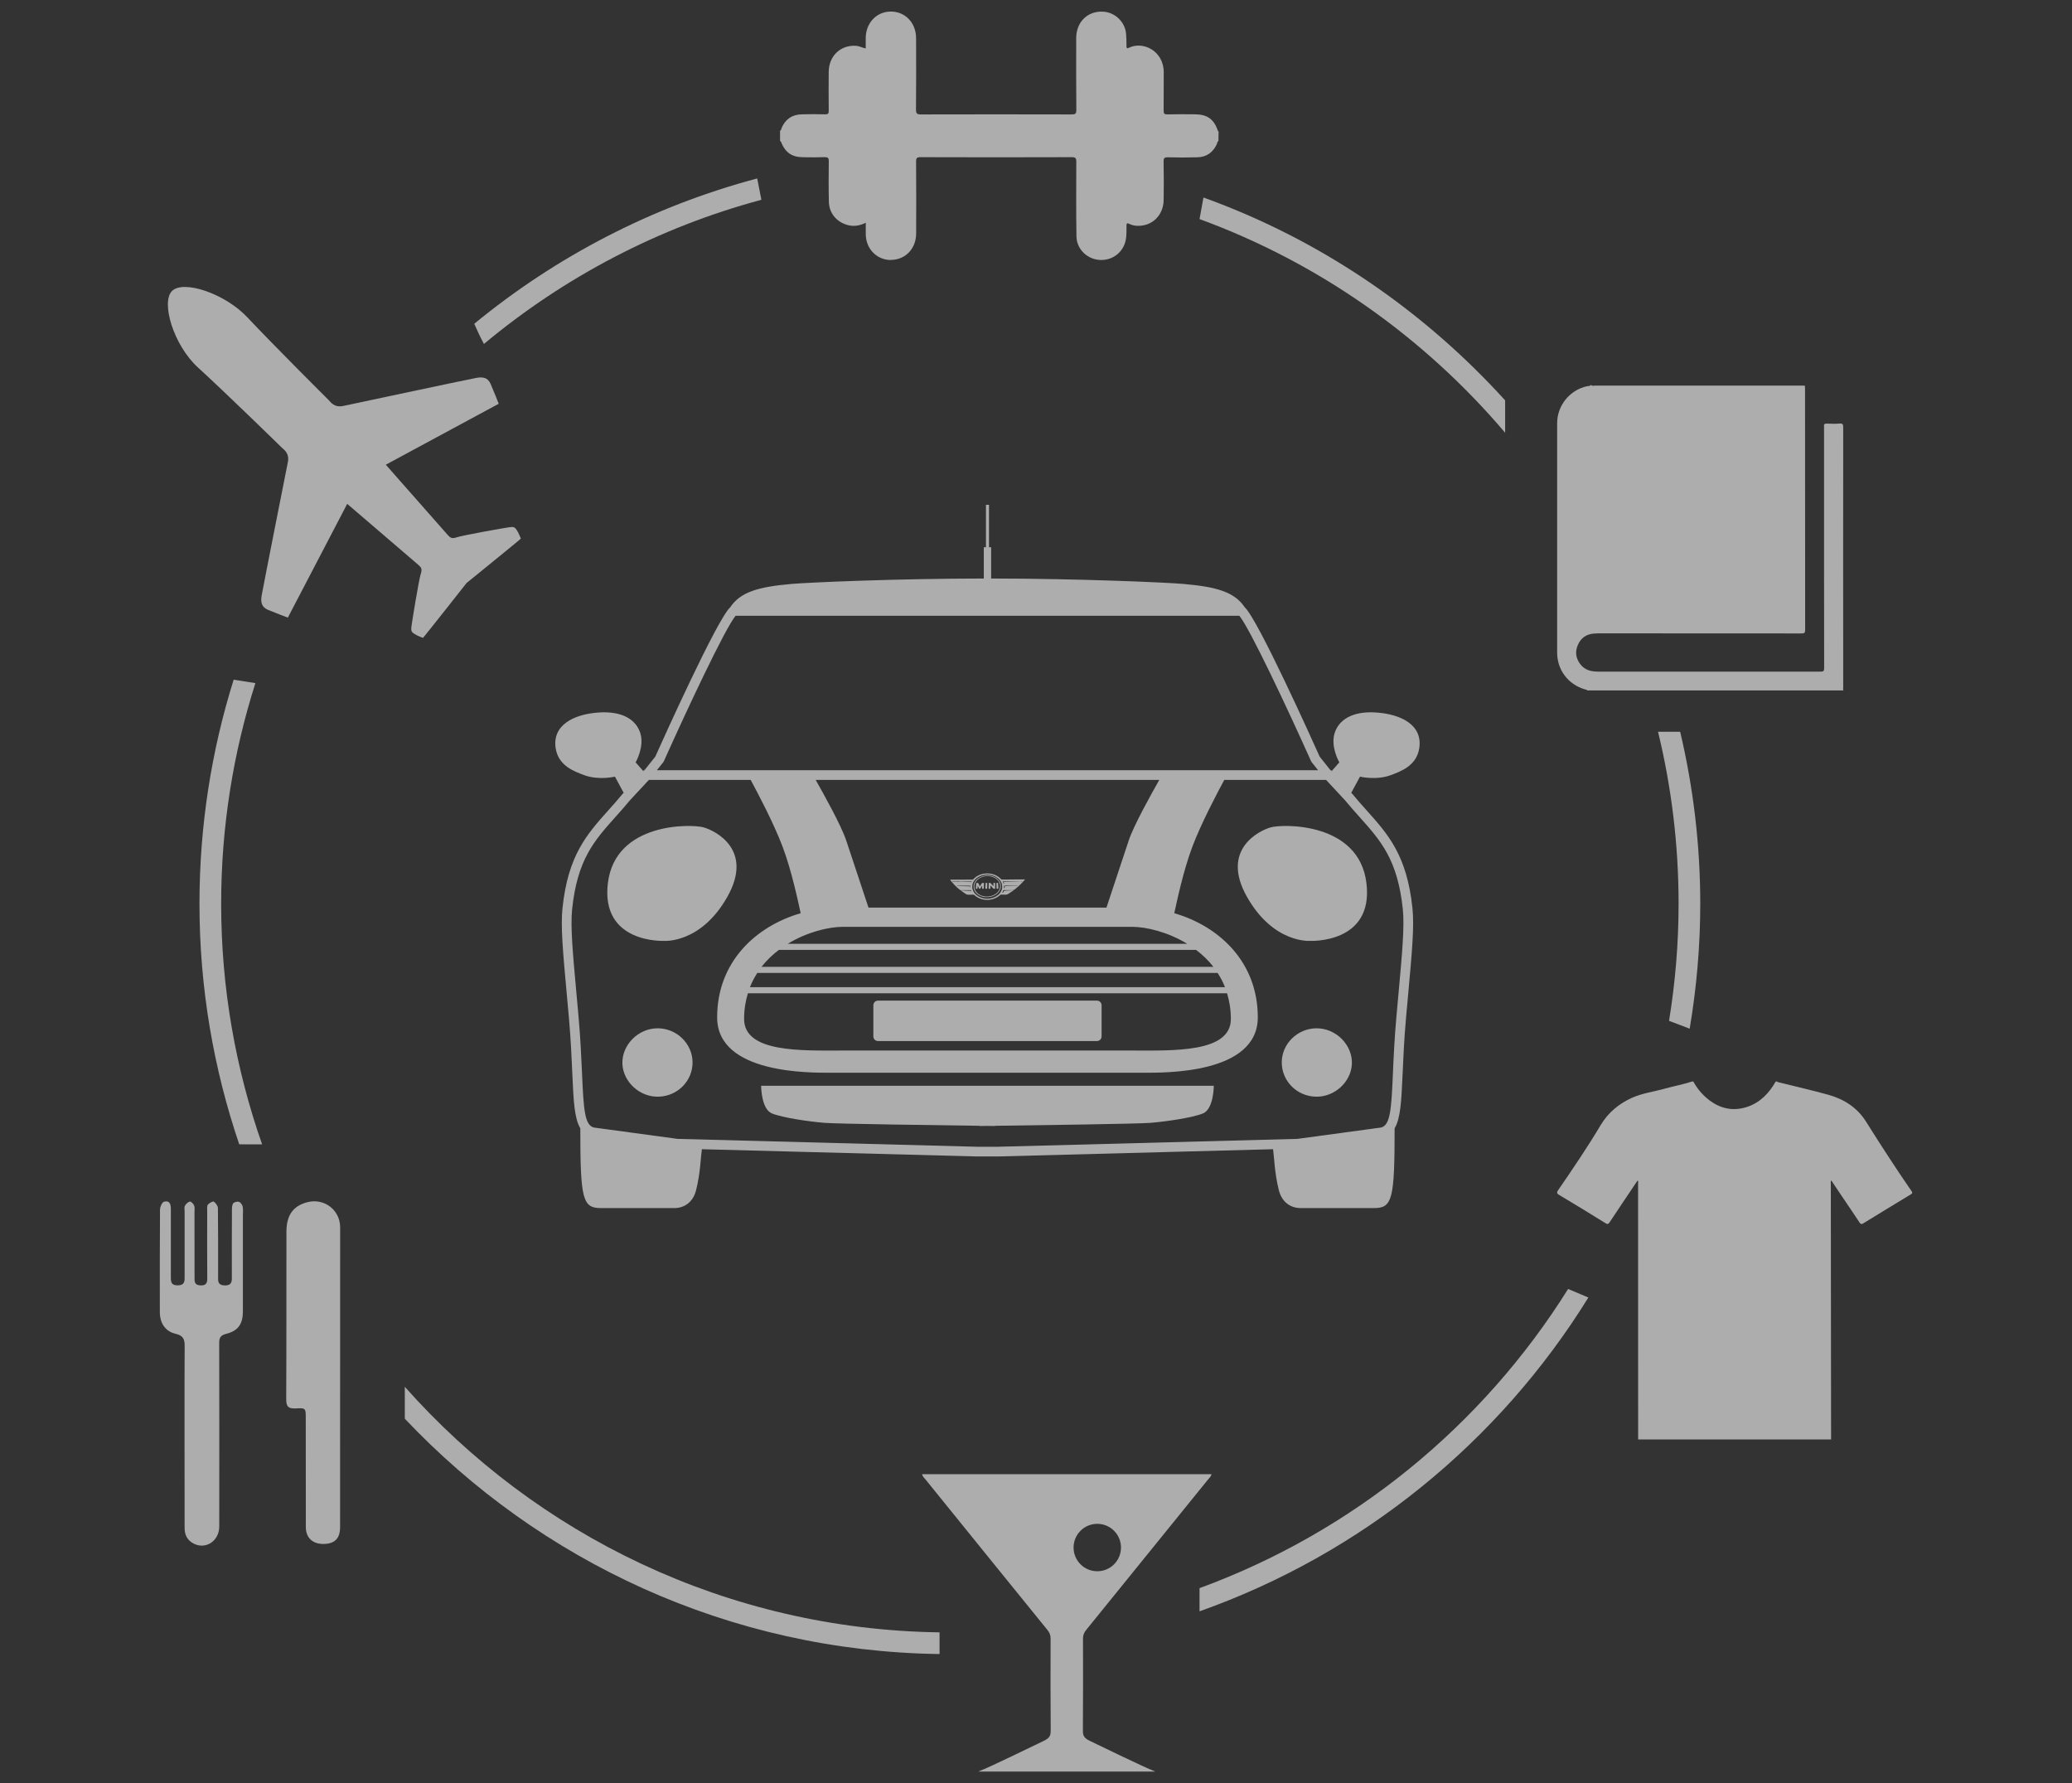 <?xml version="1.0" encoding="utf-8"?>
<!-- Generator: Adobe Illustrator 16.0.0, SVG Export Plug-In . SVG Version: 6.00 Build 0)  -->
<!DOCTYPE svg PUBLIC "-//W3C//DTD SVG 1.1//EN" "http://www.w3.org/Graphics/SVG/1.1/DTD/svg11.dtd">
<svg version="1.1" id="Layer_1" xmlns="http://www.w3.org/2000/svg" xmlns:xlink="http://www.w3.org/1999/xlink" x="0px" y="0px"
	 width="316.176px" height="272.059px" viewBox="0 0 316.176 272.059" enable-background="new 0 0 316.176 272.059"
	 xml:space="preserve">
<rect x="0" y="0" width="316.176" height="272.059" fill="#333333" stroke="none"/>
<g>
	<g>
		<g>
			<g>
				<rect fill="none" width="316.176" height="272.059"/>
			</g>
		</g>
	</g>
</g>
<g opacity="0.6">
	<path fill="#FFFFFF" d="M119.191,21.678c0.649,1.619,1.665,2.307,3.393,2.31c1.082,0.013,2.174,0.032,3.256-0.011
		c0.498-0.007,0.632,0.126,0.628,0.614c-0.023,2.065-0.038,4.137,0.014,6.209c0.045,1.717,1.152,3.037,2.8,3.519
		c0.974,0.278,1.891,0.129,2.834-0.334c0,0.693-0.022,1.296,0,1.911c0.09,2.126,1.696,3.729,3.738,3.774
		c0.031,0,0.055-0.016,0.087-0.016c2.188-0.003,3.849-1.687,3.858-4.023c0.019-3.656,0.019-7.318-0.01-10.977
		c-0.007-0.544,0.135-0.675,0.671-0.675c7.685,0.027,15.383,0.027,23.061,0c0.564,0,0.729,0.118,0.716,0.706
		c-0.013,3.795-0.034,7.577,0.023,11.37c0.032,2.016,1.729,3.585,3.735,3.612c2.025,0.034,3.674-1.457,3.851-3.477
		c0.059-0.586,0.052-1.168,0.052-1.757c0-0.32,0.059-0.458,0.4-0.288c0.353,0.178,0.729,0.278,1.127,0.305
		c2.324,0.137,4.111-1.546,4.143-3.947c0.032-1.953,0.032-3.914-0.01-5.875c-0.007-0.544,0.172-0.635,0.656-0.63
		c1.492,0.041,2.992,0.047,4.505,0c1.404-0.031,2.396-0.754,2.979-2.045c0.056-0.149,0.032-0.359,0.235-0.427
		c0-0.49,0-0.964,0.021-1.457c-0.024-0.023-0.09-0.036-0.097-0.068c-0.598-1.809-1.621-2.553-3.524-2.561
		c-1.393-0.011-2.785-0.022-4.188,0.011c-0.447,0.008-0.588-0.09-0.581-0.562c0.026-1.945-0.007-3.882,0.017-5.815
		c0.025-3.322-3.179-4.831-5.293-3.795c-0.359,0.189-0.395,0.032-0.395-0.278c0-0.619,0-1.218-0.058-1.826
		c-0.146-1.804-1.66-3.278-3.463-3.392c-2.354-0.162-4.137,1.54-4.149,3.995c-0.012,3.661-0.012,7.315,0.02,10.976
		c0.007,0.603-0.17,0.706-0.723,0.706c-7.674-0.02-15.335-0.02-23.002,0c-0.595,0-0.743-0.142-0.743-0.742
		c0.033-3.646,0.026-7.272,0.014-10.907c-0.014-2.352-1.677-4.066-3.881-4.047c-2.165,0.02-3.783,1.732-3.804,4.039
		c-0.008,0.519,0,1.036,0,1.593c-0.529-0.11-0.958-0.368-1.469-0.407c-2.356-0.155-4.151,1.528-4.178,3.967
		c-0.023,1.98-0.014,3.959,0.003,5.945c0.007,0.439-0.123,0.549-0.549,0.543c-1.188-0.029-2.395-0.036-3.59,0
		c-1.479,0.039-2.501,0.764-3.069,2.125c-0.048,0.127-0.02,0.313-0.22,0.362c0,0.53,0,1.056,0,1.572
		C119.136,21.526,119.153,21.614,119.191,21.678z"/>
	<path fill="#FFFFFF" d="M241.837,105.176c0.122,0.045,0.284,0.013,0.351,0.162c13.044,0,26.071,0,39.111,0
		c-0.09-0.178-0.035-0.355-0.035-0.53c-0.014-13.202-0.014-26.41,0-39.611c0-0.44-0.072-0.614-0.556-0.575
		c-0.632,0.058-1.281,0.039-1.91,0.006c-0.391-0.02-0.529,0.116-0.46,0.481c0.018,0.087,0,0.184,0,0.271
		c0,12.174-0.005,24.37,0.018,36.551c0,0.448-0.114,0.546-0.547,0.546c-11.323-0.012-22.65-0.012-33.967-0.006
		c-1.064,0-2.015-0.24-2.694-1.128c-0.698-0.911-0.826-1.918-0.367-2.956c0.442-1.034,1.269-1.632,2.423-1.72
		c0.335-0.028,0.666-0.035,0.998-0.035c10.235,0,20.471,0,30.702,0.014c0.421,0,0.553-0.079,0.553-0.537
		c-0.018-12.274-0.018-24.542-0.018-36.824c0-0.15-0.027-0.297-0.039-0.453c-1.871,0-3.731,0.005-5.597,0.005
		c-8.821,0-17.65,0-26.473,0c-0.155,0-0.353,0.095-0.501-0.076c-0.021,0-0.052,0-0.092,0c-0.154,0.178-0.378,0.123-0.571,0.168
		c-2.644,0.582-4.555,2.947-4.555,5.652c-0.011,11.658,0,23.315,0,34.978C237.612,102.211,239.281,104.42,241.837,105.176z"/>
	<path fill="#FFFFFF" d="M291.66,181.69c-2.396-3.469-4.675-7.004-6.919-10.567c-1.338-2.136-3.361-3.431-5.771-4.098
		c-2.533-0.697-5.121-1.295-7.685-1.925c-0.035-0.01-0.062-0.049-0.109-0.087c-0.063,0-0.139,0-0.213,0
		c-1.021,1.79-2.384,3.228-4.388,3.881c-2.143,0.691-4.122,0.255-5.877-1.138c-0.954-0.746-1.722-1.675-2.305-2.743
		c-0.07,0-0.139,0-0.205,0c-1.341,0.442-2.733,0.694-4.088,1.068c-1.676,0.479-3.421,0.688-5.021,1.393
		c-2.021,0.905-3.663,2.246-4.827,4.191c-2.017,3.376-4.229,6.642-6.465,9.89c-0.239,0.353-0.294,0.508,0.146,0.77
		c2.37,1.401,4.698,2.835,7.046,4.293c0.307,0.197,0.452,0.165,0.649-0.146c1.309-1.986,2.646-3.95,3.966-5.929
		c0.093-0.146,0.198-0.277,0.302-0.433c0.141,0.124,0.068,0.249,0.068,0.369c0.007,12.955,0.007,25.912,0.007,38.874
		c0,0.08-0.007,0.177-0.007,0.267c9.816,0,19.638,0,29.45,0c-0.003-2.254-0.041-28.201-0.041-38.912
		c0-0.187-0.059-0.391,0.069-0.614c0.56,0.831,1.103,1.642,1.639,2.449c0.895,1.315,1.79,2.64,2.666,3.968
		c0.181,0.271,0.309,0.313,0.581,0.14c2.409-1.475,4.817-2.957,7.233-4.408C291.874,182.052,291.829,181.932,291.66,181.69z"/>
	<path fill="#FFFFFF" d="M46.919,183.417c-2.159,0.555-3.208,1.964-3.211,4.497c-0.016,8.517,0.012,17.034-0.033,25.538
		c-0.013,1.182,0.355,1.492,1.47,1.434c1.508-0.092,1.512-0.006,1.512,1.46c0.01,5.531,0,11.089,0.01,16.634
		c0,1.621,1.014,2.598,2.695,2.584c1.695,0,2.533-0.833,2.533-2.56c0-7.644,0.009-38.162,0.009-45.755
		C51.904,184.613,49.475,182.764,46.919,183.417z"/>
	<path fill="#FFFFFF" d="M36.467,183.37c-0.265-0.083-0.743,0.04-0.885,0.234c-0.19,0.277-0.19,0.716-0.19,1.072
		c-0.017,3.457-0.026,6.907-0.013,10.365c0.007,0.729-0.246,1.078-1.04,1.078c-0.788,0-1.092-0.317-1.057-1.071
		c0.017-0.343,0-0.673,0-1.022c-0.003-3.23,0.017-6.441-0.028-9.686c-0.007-0.35-0.324-0.795-0.628-1.002
		c-0.142-0.09-0.698,0.207-0.897,0.445c-0.174,0.232-0.11,0.646-0.11,0.989c-0.003,3.406-0.026,6.83,0.01,10.241
		c0.013,0.835-0.249,1.145-1.089,1.099c-0.923-0.058-0.853-0.664-0.853-1.266c-0.009-3.296,0-6.604-0.009-9.906
		c0-0.342,0.067-0.704-0.052-1.002c-0.104-0.259-0.449-0.633-0.64-0.607c-0.278,0.045-0.61,0.349-0.759,0.628
		c-0.133,0.232-0.055,0.588-0.055,0.892c0,3.328,0,6.669,0,10.008c0.007,0.698-0.055,1.223-1.002,1.248
		c-1.182,0.04-1.099-0.703-1.099-1.473c0-3.387-0.007-6.753,0-10.139c0.007-0.743-0.173-1.383-1.034-1.15
		c-0.3,0.076-0.611,0.77-0.62,1.188c-0.042,5.228-0.029,10.442-0.026,15.657c0,1.668,0.821,2.953,2.429,3.315
		c1.151,0.271,1.37,0.847,1.358,1.881c-0.042,4.541-0.007,23.003-0.007,27.713c-0.01,1.086,0.407,1.9,1.367,2.405
		c1.864,0.968,3.919-0.395,3.919-2.617c0.01-9.305,0.013-18.604-0.009-27.922c-0.014-0.833,0.173-1.234,1.072-1.46
		c1.849-0.459,2.543-1.532,2.543-3.444c0-4.841,0-9.674,0-14.52c0-0.484,0.062-0.977-0.035-1.454
		C36.974,183.818,36.712,183.449,36.467,183.37z"/>
	<path fill="#FFFFFF" d="M64.197,87.593c-0.271,0.821-1.321,7.225-1.415,8.007c-0.091,0.781,0.071,0.859,0.51,1.15
		c0.44,0.291,1.211,0.542,1.247,0.574c0.036,0.039,6.495-8.168,6.659-8.375c0.204-0.168,8.322-6.74,8.284-6.779
		c-0.039-0.035-0.297-0.801-0.591-1.237c-0.297-0.436-0.381-0.598-1.16-0.494c-0.778,0.104-7.167,1.244-7.983,1.525
		c-0.815,0.285-1.031,0.091-1.461-0.381c-0.426-0.468-9.415-10.681-9.415-10.681l17.228-9.298c0,0-0.779-1.99-1.225-3.01
		c-0.446-1.021-1.24-1.124-2.258-0.925c-1.942,0.377-18.772,3.95-20.2,4.261c-1.428,0.312-1.955-0.588-2.288-0.915
		c-0.333-0.323-8.532-8.496-12.371-12.587c-3.454-3.684-9.809-5.757-11.514-4.026c-1.713,1.733,0.242,8.271,3.974,11.675
		c4.145,3.778,12.429,11.865,12.758,12.195c0.33,0.33,1.237,0.84,0.943,2.275c-0.291,1.428-3.628,18.309-3.981,20.254
		c-0.184,1.022-0.067,1.813,0.96,2.246c1.027,0.433,3.027,1.182,3.027,1.182l9.057-17.356c0,0,10.335,8.846,10.811,9.27
		C64.275,86.563,64.469,86.777,64.197,87.593z"/>
	<path fill="#FFFFFF" d="M165.242,263.923c0.041-4.627,0.024-9.271,0.017-13.905c-0.007-0.543,0.16-0.943,0.501-1.351
		c6.176-7.605,12.348-15.236,18.515-22.855c0.23-0.271,0.518-0.524,0.588-0.885c-4.552,0-39.601,0-44.153,0
		c0.071,0.36,0.359,0.613,0.589,0.885c6.168,7.619,12.338,15.25,18.516,22.855c0.339,0.407,0.508,0.808,0.501,1.351
		c-0.01,4.634-0.025,9.278,0.017,13.905c0.007,0.802-0.078,1.232-1.122,1.717c-1.043,0.483-7.899,3.866-9.931,4.655
		c0.943-0.007,26.073-0.007,27.017,0c-2.031-0.789-8.889-4.172-9.933-4.655C165.318,265.156,165.235,264.725,165.242,263.923z
		 M163.821,236.113c0-1.997,1.617-3.618,3.618-3.618c2,0,3.618,1.621,3.618,3.618c0,2-1.618,3.618-3.618,3.618
		C165.438,239.731,163.821,238.113,163.821,236.113z"/>
	<path fill="#FFFFFF" d="M116.184,30.484c-0.211-1.108-0.421-2.197-0.64-3.257C99.508,31.493,84.84,39.153,72.369,49.399
		c0.433,1.007,0.927,2.054,1.476,3.078C86.035,42.314,100.427,34.711,116.184,30.484z"/>
	<path fill="#FFFFFF" d="M183.043,33.426c18.262,6.68,34.271,18.043,46.632,32.595v-4.935
		c-12.491-13.759-28.215-24.533-46.034-30.951L183.043,33.426z"/>
	<path fill="#FFFFFF" d="M257.836,156.949c1.044-6.199,1.614-12.56,1.614-19.05c0-9.033-1.075-17.819-3.065-26.254h-3.379
		c2.049,8.42,3.137,17.211,3.137,26.254c0,6.078-0.511,12.039-1.454,17.854L257.836,156.949z"/>
	<path fill="#FFFFFF" d="M183.043,242.309v3.535c24.787-8.781,45.698-25.841,59.333-47.879l-3.092-1.303
		C226.244,217.526,206.464,233.728,183.043,242.309z"/>
	<path fill="#FFFFFF" d="M61.771,211.589v4.866c20.556,21.737,49.492,35.473,81.601,35.908v-3.31
		C110.943,248.604,81.835,234.193,61.771,211.589z"/>
	<path fill="#FFFFFF" d="M38.971,104.226l-3.315-0.522c-3.386,10.8-5.218,22.287-5.218,34.195c0,12.833,2.155,25.166,6.067,36.693
		c1.15,0.004,2.318,0.004,3.49,0.004c-4.032-11.496-6.248-23.839-6.248-36.697C33.747,126.165,35.588,114.853,38.971,104.226z"/>
	<path fill="#FFFFFF" d="M100.4,156.89c-3.004-0.025-5.551,2.553-5.425,5.457c0.139,2.763,2.682,5.065,5.521,4.976
		c2.916-0.08,5.203-2.413,5.184-5.26C105.657,159.25,103.286,156.917,100.4,156.89z"/>
	<path fill="#FFFFFF" d="M107.349,126.229c-1.802-0.511-13.437-0.834-14.587,8.484c-1.15,9.315,8.602,8.839,8.602,8.839
		s5.592,0.438,9.634-6.738C115.043,129.637,109.153,126.737,107.349,126.229z"/>
	<path fill="#FFFFFF" d="M200.868,156.89c-2.884,0.026-5.26,2.359-5.277,5.173c-0.021,2.847,2.271,5.18,5.178,5.26
		c2.84,0.09,5.386-2.213,5.521-4.976C206.419,159.443,203.87,156.865,200.868,156.89z"/>
	<path fill="#FFFFFF" d="M193.918,126.229c-1.805,0.508-7.692,3.408-3.649,10.585c4.044,7.176,9.634,6.738,9.634,6.738
		s9.758,0.477,8.604-8.839C207.356,125.395,195.722,125.718,193.918,126.229z"/>
	<path fill="#FFFFFF" d="M146.119,135.469c0.057,0.052,0.118,0.098,0.18,0.148c0.007,0.007,0.014,0.011,0.023,0.021
		c0.005-0.003,0.009,0,0.009,0.005c0.062,0.044,0.13,0.079,0.168,0.146c0,0.003,0.007,0.01,0.014,0.01
		c0.028,0,0.056,0.021,0.077,0.038c0.007,0,0.02,0,0.026,0c0.016-0.048,0.063-0.024,0.097-0.024c0.442,0,0.882,0,1.321,0
		c0.135,0,0.179,0.048,0.165,0.221c-0.03-0.121-0.104-0.121-0.187-0.124c-0.446-0.025-0.894-0.02-1.333-0.068
		c-0.019-0.004-0.031,0.003-0.042,0.02c0.218,0.207,0.481,0.353,0.729,0.526c0.132,0.095,0.271,0.13,0.438,0.124
		c0.236-0.014,0.475-0.004,0.717-0.007c0.059,0,0.104,0.01,0.148,0.052c0.014,0.02,0.033,0.026,0.049,0.041
		c0.473,0.425,1.157,0.702,1.93,0.702c0.816,0,1.538-0.311,2.009-0.782c0.101-0.026,0.207-0.029,0.327-0.02
		c0.129,0.01,0.264-0.007,0.395,0.003c0.196,0.017,0.357-0.035,0.513-0.142c0.23-0.165,0.466-0.314,0.701-0.469
		c0.017-0.012,0.038-0.019,0.064-0.025c-0.097-0.077-0.165-0.023-0.23-0.027c-0.36,0.021-0.726,0.047-1.085,0.059
		c-0.104,0.004-0.151,0.034-0.184,0.124c-0.035,0.097-0.08,0.2-0.229,0.162c0.07-0.11,0.125-0.228,0.174-0.35
		c0.017-0.01,0.031-0.026,0.055-0.026c0.424,0,0.843,0.007,1.269,0.007c0.207,0.031,0.359-0.065,0.512-0.188
		c0.497-0.407,0.96-0.843,1.374-1.33c0.028-0.037,0.076-0.065,0.066-0.124c-0.487,0-0.975,0-1.459,0.007
		c-0.259,0.003-0.515,0.01-0.773,0.01c-0.414,0.004-0.833,0-1.25,0.004c-0.067,0-0.109-0.027-0.152-0.065
		c-0.464-0.524-1.228-0.866-2.096-0.866c-0.922,0-1.72,0.386-2.172,0.956c0.013-0.02,0.026-0.045,0.042-0.062
		c-0.049,0.017-0.094,0.049-0.139,0.049c-1.131,0-2.261,0.003-3.394,0.006c0.062,0.143,0.172,0.249,0.266,0.362
		C145.524,134.888,145.801,135.194,146.119,135.469z M148.082,135.394c0-0.184-0.135-0.17-0.271-0.17
		c-0.579-0.014-1.157-0.033-1.729-0.045c-0.019,0-0.045,0.003-0.055-0.037c0.04-0.001,0.078-0.008,0.116-0.008
		c0.608,0,1.209,0.003,1.811-0.004c0.083,0,0.121,0.021,0.139,0.07c0,0.023-0.011,0.052-0.011,0.078
		c0,0.042,0.014,0.087,0.017,0.126C148.092,135.405,148.082,135.398,148.082,135.394z M154.812,135.156
		c-0.462,0.017-0.921,0.035-1.382,0.048c-0.086,0.004-0.131,0.011-0.124,0.11c0.004,0.056,0.052,0.172-0.068,0.169
		c-0.025,0-0.042-0.007-0.052-0.014c0.007-0.064,0.023-0.127,0.023-0.19c0-0.017-0.003-0.026-0.003-0.038
		c0.006-0.089,0.034-0.117,0.193-0.117c0.469-0.003,0.943-0.003,1.412-0.003c0.162-0.014,0.326-0.021,0.484,0
		c0.004,0.01,0.004,0.014,0.004,0.021C155.138,135.142,154.976,135.169,154.812,135.156z M156.075,134.461
		c-0.164,0.081-0.325,0.02-0.494,0C155.75,134.461,155.915,134.461,156.075,134.461z M155.526,134.485c0,0.01,0,0.015,0,0.021
		c-0.265,0.007-0.52,0.017-0.775,0.023c-0.511,0.01-1.019,0.021-1.527,0.028c-0.082,0-0.104,0.017-0.062,0.087
		c0.021,0.036,0.029,0.075,0.046,0.113c0.006,0.023,0.031,0.055-0.017,0.065c-0.042,0.01-0.056-0.014-0.063-0.042
		c-0.018-0.042-0.034-0.089-0.049-0.127c0.007,0.01,0.007,0.026,0.009,0.038c-0.009-0.028-0.019-0.057-0.032-0.083
		c0.007,0.014,0.017,0.02,0.021,0.033c-0.021-0.052-0.037-0.104-0.059-0.158C153.856,134.485,154.689,134.485,155.526,134.485z
		 M150.648,133.448c1.263,0,2.284,0.819,2.284,1.831c0,1.011-1.021,1.832-2.284,1.832c-1.264,0-2.287-0.821-2.287-1.832
		C148.361,134.267,149.384,133.448,150.648,133.448z M145.359,134.481c0.332,0,0.666,0,1.001,0c0.016,0,0.029,0.01,0.049,0.019
		c0.571-0.003,1.15-0.005,1.725-0.005c0.032,0,0.062-0.004,0.091,0c0.017,0.002,0.038,0,0.055,0.005
		c-0.007,0.017-0.014,0.04-0.021,0.052c-0.014,0.007-0.017,0.026-0.037,0.026c-0.187-0.003-0.37-0.01-0.558-0.017
		c-0.421-0.01-0.838-0.019-1.254-0.031c-0.017,0.01-0.033,0.021-0.042,0.021c-0.34-0.052-0.676-0.007-1.012-0.021
		c-0.013,0-0.026-0.011-0.035-0.017C145.313,134.481,145.335,134.481,145.359,134.481z"/>
	<path fill="#FFFFFF" d="M149.474,135.598c0.062,0,0.11,0,0.143-0.063c0.055-0.11,0.123-0.214,0.185-0.32
		c0.009-0.021,0.016-0.052,0.049-0.042c0.031,0.01,0.025,0.038,0.025,0.065c-0.007,0.087-0.011,0.173-0.018,0.264
		c-0.005,0.052-0.015,0.116,0.075,0.094c0.065-0.016,0.185,0.071,0.19-0.081c0.004-0.238,0.021-0.474,0.028-0.711
		c0.004-0.028,0.014-0.059-0.012-0.083c-0.052-0.042-0.307,0.01-0.342,0.068c-0.089,0.146-0.179,0.294-0.266,0.445
		c-0.017-0.013-0.02-0.017-0.023-0.02c-0.048-0.104-0.097-0.204-0.142-0.311c-0.094-0.197-0.094-0.197-0.312-0.19
		c-0.062,0.003-0.082,0.023-0.089,0.078c-0.015,0.239-0.041,0.471-0.06,0.71c-0.004,0.042-0.04,0.116,0.054,0.097
		c0.068-0.015,0.191,0.072,0.203-0.08c0.011-0.12,0.023-0.235,0.03-0.355c0.01,0,0.019,0,0.025,0
		c0.052,0.12,0.109,0.238,0.158,0.358C149.398,135.567,149.41,135.605,149.474,135.598z M149.858,135.118
		c0.007,0.003,0.021,0.013,0.018,0.017c-0.004,0.012-0.011,0.018-0.018,0.028c-0.005-0.004-0.011-0.011-0.018-0.017
		C149.847,135.137,149.853,135.127,149.858,135.118z"/>
	<path fill="#FFFFFF" d="M150.958,135.598c0.068-0.012,0.178,0.052,0.165-0.09c-0.007-0.136,0-0.271,0-0.408
		c0.158,0.143,0.29,0.276,0.407,0.428c0.083,0.104,0.19,0.063,0.294,0.063c0.042,0.007,0.035-0.031,0.035-0.057
		c-0.004-0.252-0.01-0.504-0.01-0.753c-0.004-0.12-0.098-0.055-0.152-0.068c-0.052-0.01-0.112-0.017-0.105,0.071
		c0.005,0.136,0,0.271,0,0.439c-0.151-0.172-0.289-0.311-0.41-0.459c-0.082-0.091-0.184-0.059-0.275-0.045
		c-0.063,0.007-0.029,0.09-0.029,0.135c-0.013,0.214-0.01,0.431-0.022,0.643C150.854,135.58,150.874,135.618,150.958,135.598z"/>
	<path fill="#FFFFFF" d="M152.276,135.598c0.056-0.007,0.07-0.019,0.07-0.07c-0.007-0.123-0.003-0.242-0.003-0.365
		c-0.005,0-0.012,0-0.025,0c0-0.122,0-0.249,0-0.371c0-0.146-0.113-0.064-0.179-0.085c-0.066-0.014-0.094,0.021-0.09,0.087
		c0.01,0.21,0.01,0.421,0.017,0.631C152.073,135.618,152.073,135.618,152.276,135.598z"/>
	<path fill="#FFFFFF" d="M150.438,135.598c0.035-0.003,0.07-0.003,0.104,0c0.06,0.007,0.09-0.007,0.094-0.077
		c0-0.238,0.006-0.48,0.018-0.725c0.004-0.069-0.021-0.1-0.093-0.083c-0.061,0.017-0.178-0.062-0.174,0.08
		c0.003,0.127,0,0.249,0,0.376c-0.01,0-0.021,0-0.03,0c0,0.116,0.007,0.231-0.003,0.349
		C150.349,135.586,150.373,135.605,150.438,135.598z"/>
	<path fill="#FFFFFF" d="M149.358,136.568c0.846,0.517,2.094,0.408,2.824-0.242c0.73-0.655,0.733-1.622-0.003-2.238
		c-0.417-0.356-0.918-0.505-1.423-0.512c-0.529,0-0.975,0.117-1.372,0.366C148.295,134.617,148.286,135.909,149.358,136.568z
		 M149.243,134.157c0.709-0.591,1.866-0.661,2.651-0.16c0.938,0.595,0.953,1.75,0.036,2.385c-0.391,0.271-0.873,0.416-1.357,0.405
		c-0.494-0.008-0.946-0.135-1.327-0.438C148.489,135.744,148.493,134.782,149.243,134.157z"/>
	<path fill="#FFFFFF" d="M149.506,165.66h-33.362c0,0,0,3.546,1.647,4.219c1.648,0.672,5.716,1.248,8.023,1.438
		c1.858,0.155,17.641,0.37,23.691,0.449v0.031c0,0,0.431-0.007,1.174-0.015c0.746,0.008,1.179,0.015,1.179,0.015v-0.031
		c6.049-0.079,21.831-0.294,23.689-0.449c2.31-0.19,6.375-0.767,8.021-1.438c1.651-0.673,1.651-4.219,1.651-4.219h-33.362H149.506z"
		/>
	<path fill="#FFFFFF" d="M133.973,158.835h33.421c0.391,0,0.704-0.317,0.704-0.705v-4.755c0-0.388-0.313-0.705-0.704-0.705h-33.421
		c-0.391,0-0.705,0.317-0.705,0.705v4.755C133.268,158.518,133.583,158.835,133.973,158.835z"/>
	<path fill="#FFFFFF" d="M212.253,118.255c1.43-0.543,3.884-1.38,4.314-4.064c0.568-3.555-2.733-5.211-6.526-5.48
		c-3.797-0.271-5.791,1.206-6.391,3.169c-0.641,2.104,0.724,4.436,0.724,4.436l-1.206,1.373v-0.174h-0.142l-1.651-2.07
		c-1.131-2.521-9.424-20.943-11.428-22.781c-1.561-2.336-4.274-3.131-9.398-3.573c-2.578-0.224-15.905-0.818-29.307-0.825v-4.771
		h-0.327v-6.475h-0.2h-0.065h-0.197v6.475h-0.329v4.771c-13.4,0.007-26.729,0.601-29.308,0.825
		c-5.123,0.442-7.838,1.237-9.397,3.573c-2.004,1.838-10.297,20.26-11.426,22.781l-1.653,2.07h-0.143v0.174l-1.205-1.373
		c0,0,1.363-2.332,0.723-4.436c-0.601-1.963-2.594-3.44-6.39-3.169c-3.793,0.269-7.095,1.925-6.527,5.48
		c0.43,2.685,2.885,3.521,4.313,4.064c2.22,0.84,4.727,0.241,4.727,0.241l1.332,2.467l-0.204,0.212
		c-0.733,0.892-1.46,1.703-2.158,2.481c-3.286,3.678-6.126,6.854-6.972,14.882c-0.297,2.775,0.065,6.733,0.663,13.286l0.304,3.341
		c0.31,3.482,0.436,6.432,0.539,8.801c0.177,4.051,0.311,6.69,1.211,8.173c0,10.88,0.349,12.181,3.149,12.181
		c3.798,0,9.658,0,11.193,0c1.534,0,2.868-0.898,3.327-2.736c0.656-2.606,0.701-4.984,0.878-6.245l41.957,1.105h1.593h0.065h1.593
		l41.956-1.105c0.179,1.261,0.224,3.639,0.88,6.245c0.458,1.838,1.793,2.736,3.328,2.736c1.534,0,7.395,0,11.191,0
		c2.801,0,3.149-1.301,3.149-12.181c0.901-1.482,1.033-4.122,1.212-8.173c0.104-2.369,0.229-5.318,0.54-8.801l0.304-3.341
		c0.598-6.553,0.96-10.511,0.662-13.286c-0.846-8.028-3.687-11.204-6.973-14.882c-0.697-0.778-1.426-1.59-2.158-2.481l-0.204-0.212
		l1.332-2.467C207.528,118.497,210.035,119.095,212.253,118.255z M101.208,116.292l0.097-0.159c3.58-7.99,9.288-20.148,10.937-22.18
		h38.408h0.065h38.409c1.648,2.032,7.357,14.19,10.937,22.18l0.098,0.159l0.975,1.224H100.231L101.208,116.292z M114.439,150.616
		c0.308-0.785,0.688-1.503,1.124-2.174h70.239c0.438,0.671,0.818,1.389,1.125,2.174H114.439z M187.242,151.541
		c0.357,1.195,0.581,2.494,0.581,3.929c0,5.182-8.843,4.813-15.118,4.813c-4.264,0-39.778,0-44.047,0
		c-6.271,0-15.113,0.368-15.113-4.813c0-1.435,0.219-2.733,0.581-3.929H187.242z M116.202,147.515
		c0.777-0.995,1.679-1.855,2.65-2.588h63.662c0.972,0.732,1.874,1.593,2.648,2.588H116.202z M120.2,143.999
		c2.937-1.79,6.22-2.592,8.458-2.592c1.994,0,42.057,0,44.047,0c2.243,0,5.522,0.802,8.463,2.592H120.2z M172.236,128.242
		c-0.813,2.452-2.74,8.258-3.397,10.238c-8.95,0-27.356,0-36.31,0c-0.656-1.98-2.585-7.786-3.399-10.238
		c-0.757-2.284-3.446-7.111-4.662-9.247h52.434C175.684,121.13,172.992,125.958,172.236,128.242z M207.454,124.647
		c3.244,3.628,5.809,6.493,6.606,14.047c0.279,2.63-0.097,6.752-0.664,12.999l-0.304,3.339c-0.314,3.517-0.443,6.485-0.547,8.873
		c-0.233,5.387-0.394,7.782-1.81,8.126l-12.755,1.731l-45.691,1.202h-1.574h-0.065h-1.573l-45.691-1.202l-12.755-1.731
		c-1.416-0.344-1.577-2.739-1.81-8.126c-0.104-2.388-0.232-5.356-0.546-8.873l-0.301-3.339c-0.571-6.247-0.947-10.369-0.668-12.999
		c0.798-7.554,3.363-10.419,6.607-14.047c0.711-0.795,1.447-1.62,2.168-2.495l2.93-3.157h15.539
		c1.11,2.052,3.543,6.672,4.855,10.148c1.406,3.719,2.364,8.342,2.775,10.19c-6.859,1.983-12.747,7.443-12.747,15.887
		c0,8.668,14.256,8.452,17.394,8.452c2.423,0,45.291,0,47.713,0c3.138,0,17.392,0.216,17.392-8.452
		c0-8.443-5.886-13.9-12.744-15.887c0.409-1.846,1.369-6.472,2.774-10.19c1.312-3.477,3.744-8.097,4.855-10.148h15.539l2.93,3.157
		C206.005,123.027,206.742,123.852,207.454,124.647z"/>
</g>
</svg>
